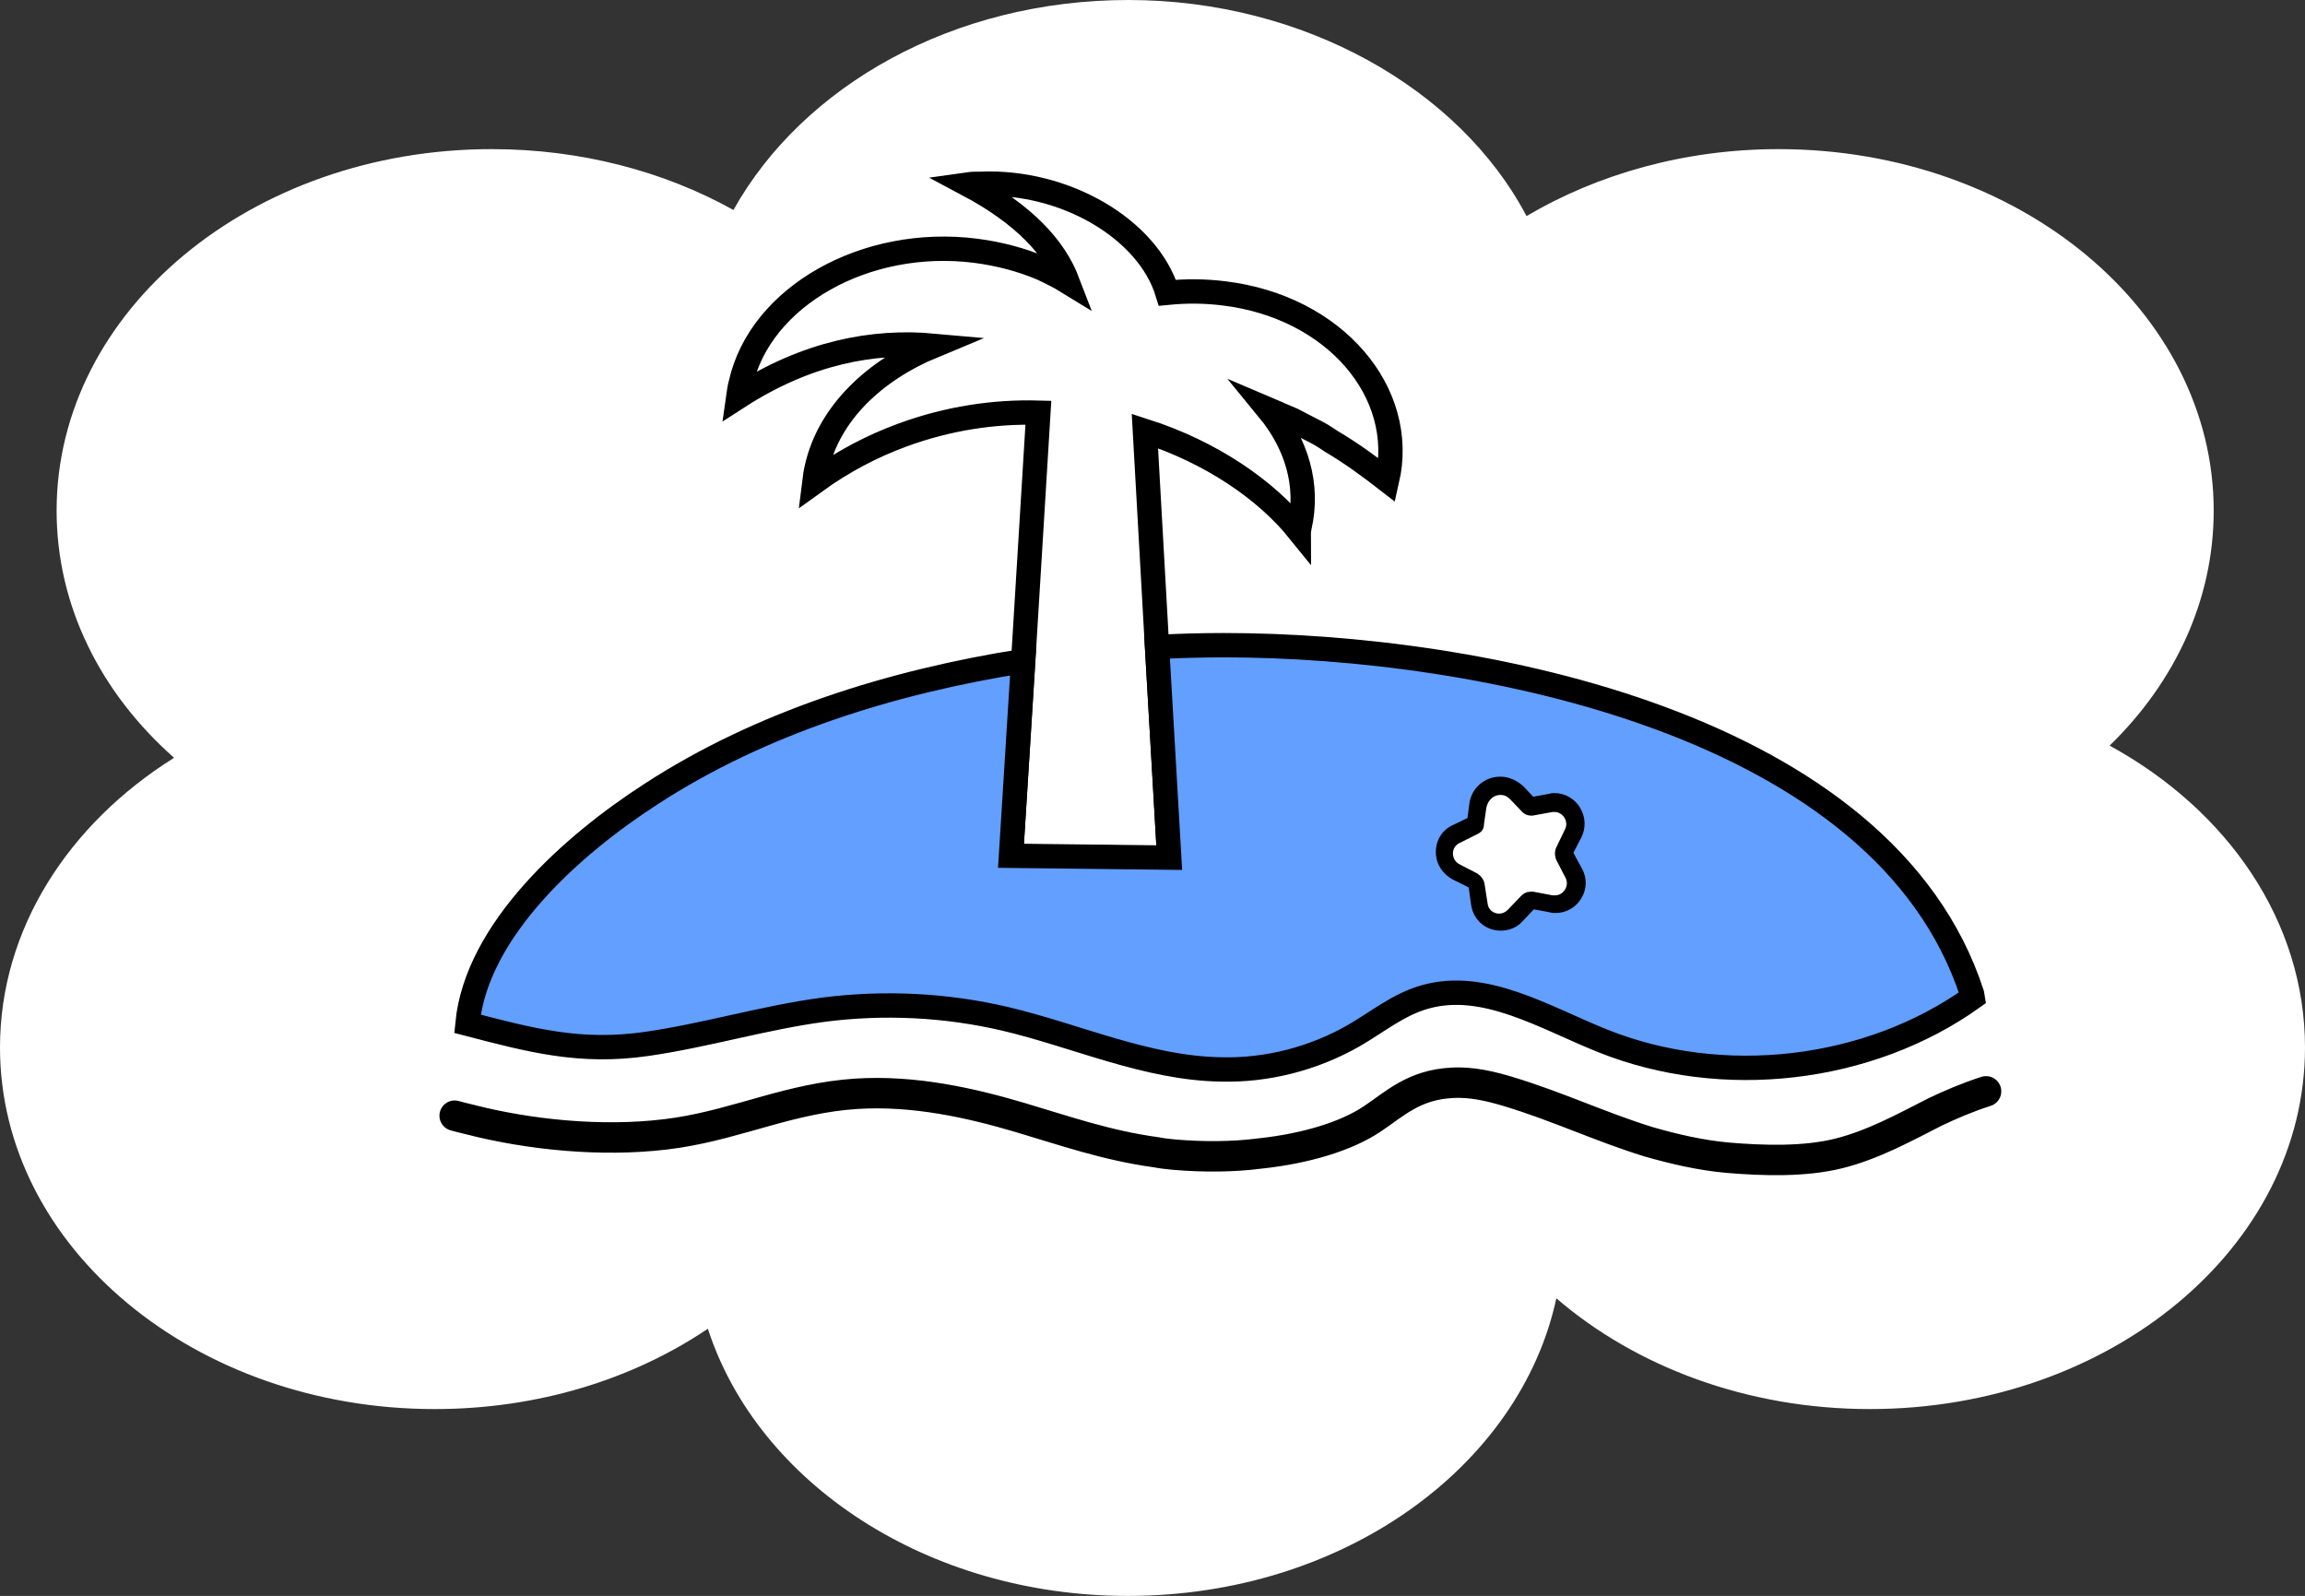 <?xml version="1.0" encoding="utf-8"?>
<!-- Generator: Adobe Illustrator 27.3.1, SVG Export Plug-In . SVG Version: 6.00 Build 0)  -->
<svg version="1.1" id="Layer_2_00000062158830052070127590000016661594051815837630_"
	 xmlns="http://www.w3.org/2000/svg" xmlns:xlink="http://www.w3.org/1999/xlink" x="0px" y="0px" viewBox="0 0 378.7 262.2"
	 style="enable-background:new 0 0 378.7 262.2;" xml:space="preserve">
<rect x="0" y="0" width="378.7" height="262.2" fill="#333333" stroke="none"/>
<style type="text/css">
	.st0{fill:#FFFFFF;}
	.st1{fill:#FFFFFF;stroke:#000000;stroke-width:4;stroke-miterlimit:10;}
	.st2{fill:#629FFF;stroke:#000000;stroke-width:4;stroke-miterlimit:10;}
	.st3{fill:none;stroke:#000000;stroke-width:5;stroke-linecap:round;stroke-miterlimit:10;}
</style>
<g id="cloud">
	<path class="st0" d="M378.7,172.1c0,32.8-32,59.4-71.5,59.4c-20.2,0-38.5-7-51.5-18.2c-6,27.8-35.2,48.9-70.4,48.9
		c-33,0-60.8-18.6-69-43.9c-12.3,8.3-27.9,13.2-44.9,13.2C32,231.5,0,204.9,0,172.1c0-19.4,11.2-36.7,28.6-47.6
		c-12-10.6-19.3-24.9-19.3-40.6c0-32.8,32-59.4,71.5-59.4c14.7,0,28.4,3.7,39.7,10C131.9,14.1,156.6,0,185.4,0s54.4,14.6,65.4,35.5
		c11.7-6.9,26-11,41.4-11c39.5,0,71.5,26.6,71.5,59.4c0,14.7-6.4,28.2-17.1,38.6C366,133.1,378.7,151.4,378.7,172.1L378.7,172.1z"/>
</g>
<g id="palm">
	<path class="st1" d="M148.2,71.5c-4.9,1.8-9.7,4.3-14.4,7.7c0.1-0.8,0.2-1.6,0.4-2.4c2-8.8,9.3-15.9,19.2-20
		c-9.9-0.9-20.8,1.1-32.1,8.4c0.1-0.7,0.2-1.5,0.4-2.2c3.2-14.3,20.5-24.1,38.6-21.8c3.9,0.5,7.6,1.5,10.9,2.9
		c1.5,0.7,2.9,1.4,4.2,2.2c-2.1-5.5-7-11-16.4-16c0.7-0.1,1.4-0.1,2.1-0.1c13.8-0.6,27.5,7.4,30.7,17.9c3-0.3,6.1-0.3,9.3,0.1
		c18.2,2.2,30.1,16.3,26.8,30.7c-2.7-2.1-5.8-4.4-9.2-6.4c-0.3-0.2-0.6-0.4-0.9-0.6c-0.9-0.6-1.9-1.1-2.9-1.6
		c-0.8-0.4-1.7-0.9-2.5-1.3c-0.7-0.3-1.4-0.6-2.1-0.9c-0.6-0.3-1.2-0.5-1.9-0.8c4.6,5.6,6.7,12.4,5.1,19.3c0,0.2-0.1,0.4-0.1,0.6
		c-5.4-6.7-14.4-12.9-25.3-16.4l2,35.6l2,34.6l-26-0.3l2-32l2.5-40.9C163.4,67.6,155.8,68.7,148.2,71.5z"/>
	<path class="st2" d="M324.1,163.9c-17.1,12.2-41.1,15-60.8,7.1c-9.5-3.8-19.4-10-29.2-7.2c-4.3,1.2-7.8,4.1-11.6,6.3
		c-6.6,3.8-14.3,5.8-21.9,5.6c-12.2-0.2-23.6-5.5-35.4-8.3c-9.8-2.3-20-2.8-30-1.5c-9.7,1.3-19.2,4.2-28.9,5.6
		c-11,1.6-19.1-0.6-29.5-3.3c1.5-15.5,17.4-29.5,30.1-37.7c18.1-11.8,39.7-18.5,61.2-21.9l-2,32l26,0.3l-2-34.6
		c3.6-0.2,7.3-0.3,11-0.3c41.8,0,108.5,12.9,122.9,57.3L324.1,163.9z"/>
	<path class="st3" d="M326.3,179.3c-3.1,1-5.9,2.2-8.4,3.4c-5.1,2.6-10.2,5.4-15.8,6.8s-12.4,1.2-18.3,0.7
		c-4.4-0.4-8.7-1.4-12.9-2.6c-8.1-2.5-14.9-5.8-23.2-8.3c-2.7-0.8-5.9-1.6-9.1-1.4c-6.3,0.3-9.5,3.5-13.1,5.9
		c-4.3,2.9-11,4.9-18.4,5.7c-4.6,0.6-9.5,0.6-14.2,0.2c-1-0.1-2-0.2-3-0.4c-8.1-1.1-15.2-3.6-22.3-5.7c-8.1-2.4-17.4-4.5-26.9-3.9
		c-10.8,0.7-19.1,4.8-29.4,6.4c-10.5,1.6-22.3,0.6-32.2-1.7c-1.5-0.4-3-0.7-4.4-1.1"/>
	<g>
		<path class="st0" d="M246.5,151.3c-1.7,0-3.2-1.2-3.4-3l-0.5-3.2c0-0.2-0.2-0.4-0.4-0.6l-2.9-1.5c-1.2-0.6-1.9-1.8-1.9-3.1
			s0.7-2.5,1.9-3.1l3-1.5c0.1-0.1,0.2-0.2,0.2-0.3l0.4-2.8c0.2-1.9,1.8-3.2,3.7-3.2c1,0,1.9,0.4,2.6,1.1l2,2.1
			c0.1,0.1,0.2,0.1,0.3,0.1l3.4-0.6c0.2,0,0.4-0.1,0.6-0.1c1.2,0,2.3,0.6,2.9,1.7c0.6,1,0.7,2.3,0.1,3.4l-1.5,2.9
			c-0.1,0.2-0.1,0.5,0,0.7l1.5,2.9c0.6,1.1,0.5,2.4-0.1,3.4s-1.7,1.6-2.9,1.6c-0.2,0-0.4,0-0.6-0.1l-3.2-0.6h-0.1
			c-0.2,0-0.4,0.1-0.5,0.2l-2.2,2.3C248.3,150.9,247.4,151.3,246.5,151.3L246.5,151.3z"/>
		<path d="M246.5,130.6c0.6,0,1.1,0.2,1.6,0.7l2,2.1c0.4,0.4,0.9,0.6,1.4,0.6c0.1,0,0.2,0,0.3,0l3.3-0.6c0.1,0,0.2,0,0.3,0
			c1.4,0,2.4,1.6,1.7,2.9l-1.4,2.9c-0.3,0.6-0.3,1.4,0,2.1l1.5,2.9c0.7,1.3-0.3,2.9-1.7,2.9c-0.1,0-0.2,0-0.4,0l-3.2-0.6
			c-0.1,0-0.2,0-0.4,0c-0.6,0-1.1,0.2-1.6,0.7l-2.2,2.3c-0.4,0.4-0.9,0.6-1.4,0.6c-0.9,0-1.8-0.6-1.9-1.7l-0.5-3.2
			c-0.1-0.7-0.6-1.3-1.2-1.7l-2.9-1.5c-1.4-0.7-1.5-2.8,0-3.5l3-1.5c0.6-0.3,1-0.8,1-1.5l0.4-2.8
			C244.5,131.3,245.5,130.6,246.5,130.6 M246.5,127.6L246.5,127.6c-2.6,0-4.8,1.9-5.1,4.5l-0.3,2.3l-2.5,1.2
			c-1.7,0.8-2.7,2.5-2.7,4.4s1.1,3.6,2.8,4.5l2.6,1.3l0.4,2.9c0.4,2.5,2.4,4.2,4.9,4.2c1.3,0,2.6-0.5,3.5-1.5l1.9-2l2.7,0.5
			c0.3,0.1,0.6,0.1,0.9,0.1c1.7,0,3.3-0.9,4.2-2.4c0.9-1.5,1-3.3,0.1-4.9l-1.4-2.6l1.3-2.5c0.8-1.6,0.7-3.4-0.2-4.9
			c-0.9-1.5-2.5-2.4-4.2-2.4c-0.3,0-0.6,0-0.8,0.1l-2.7,0.5l-1.6-1.7C249.2,128.2,247.9,127.6,246.5,127.6L246.5,127.6L246.5,127.6z
			"/>
	</g>
</g>
</svg>
